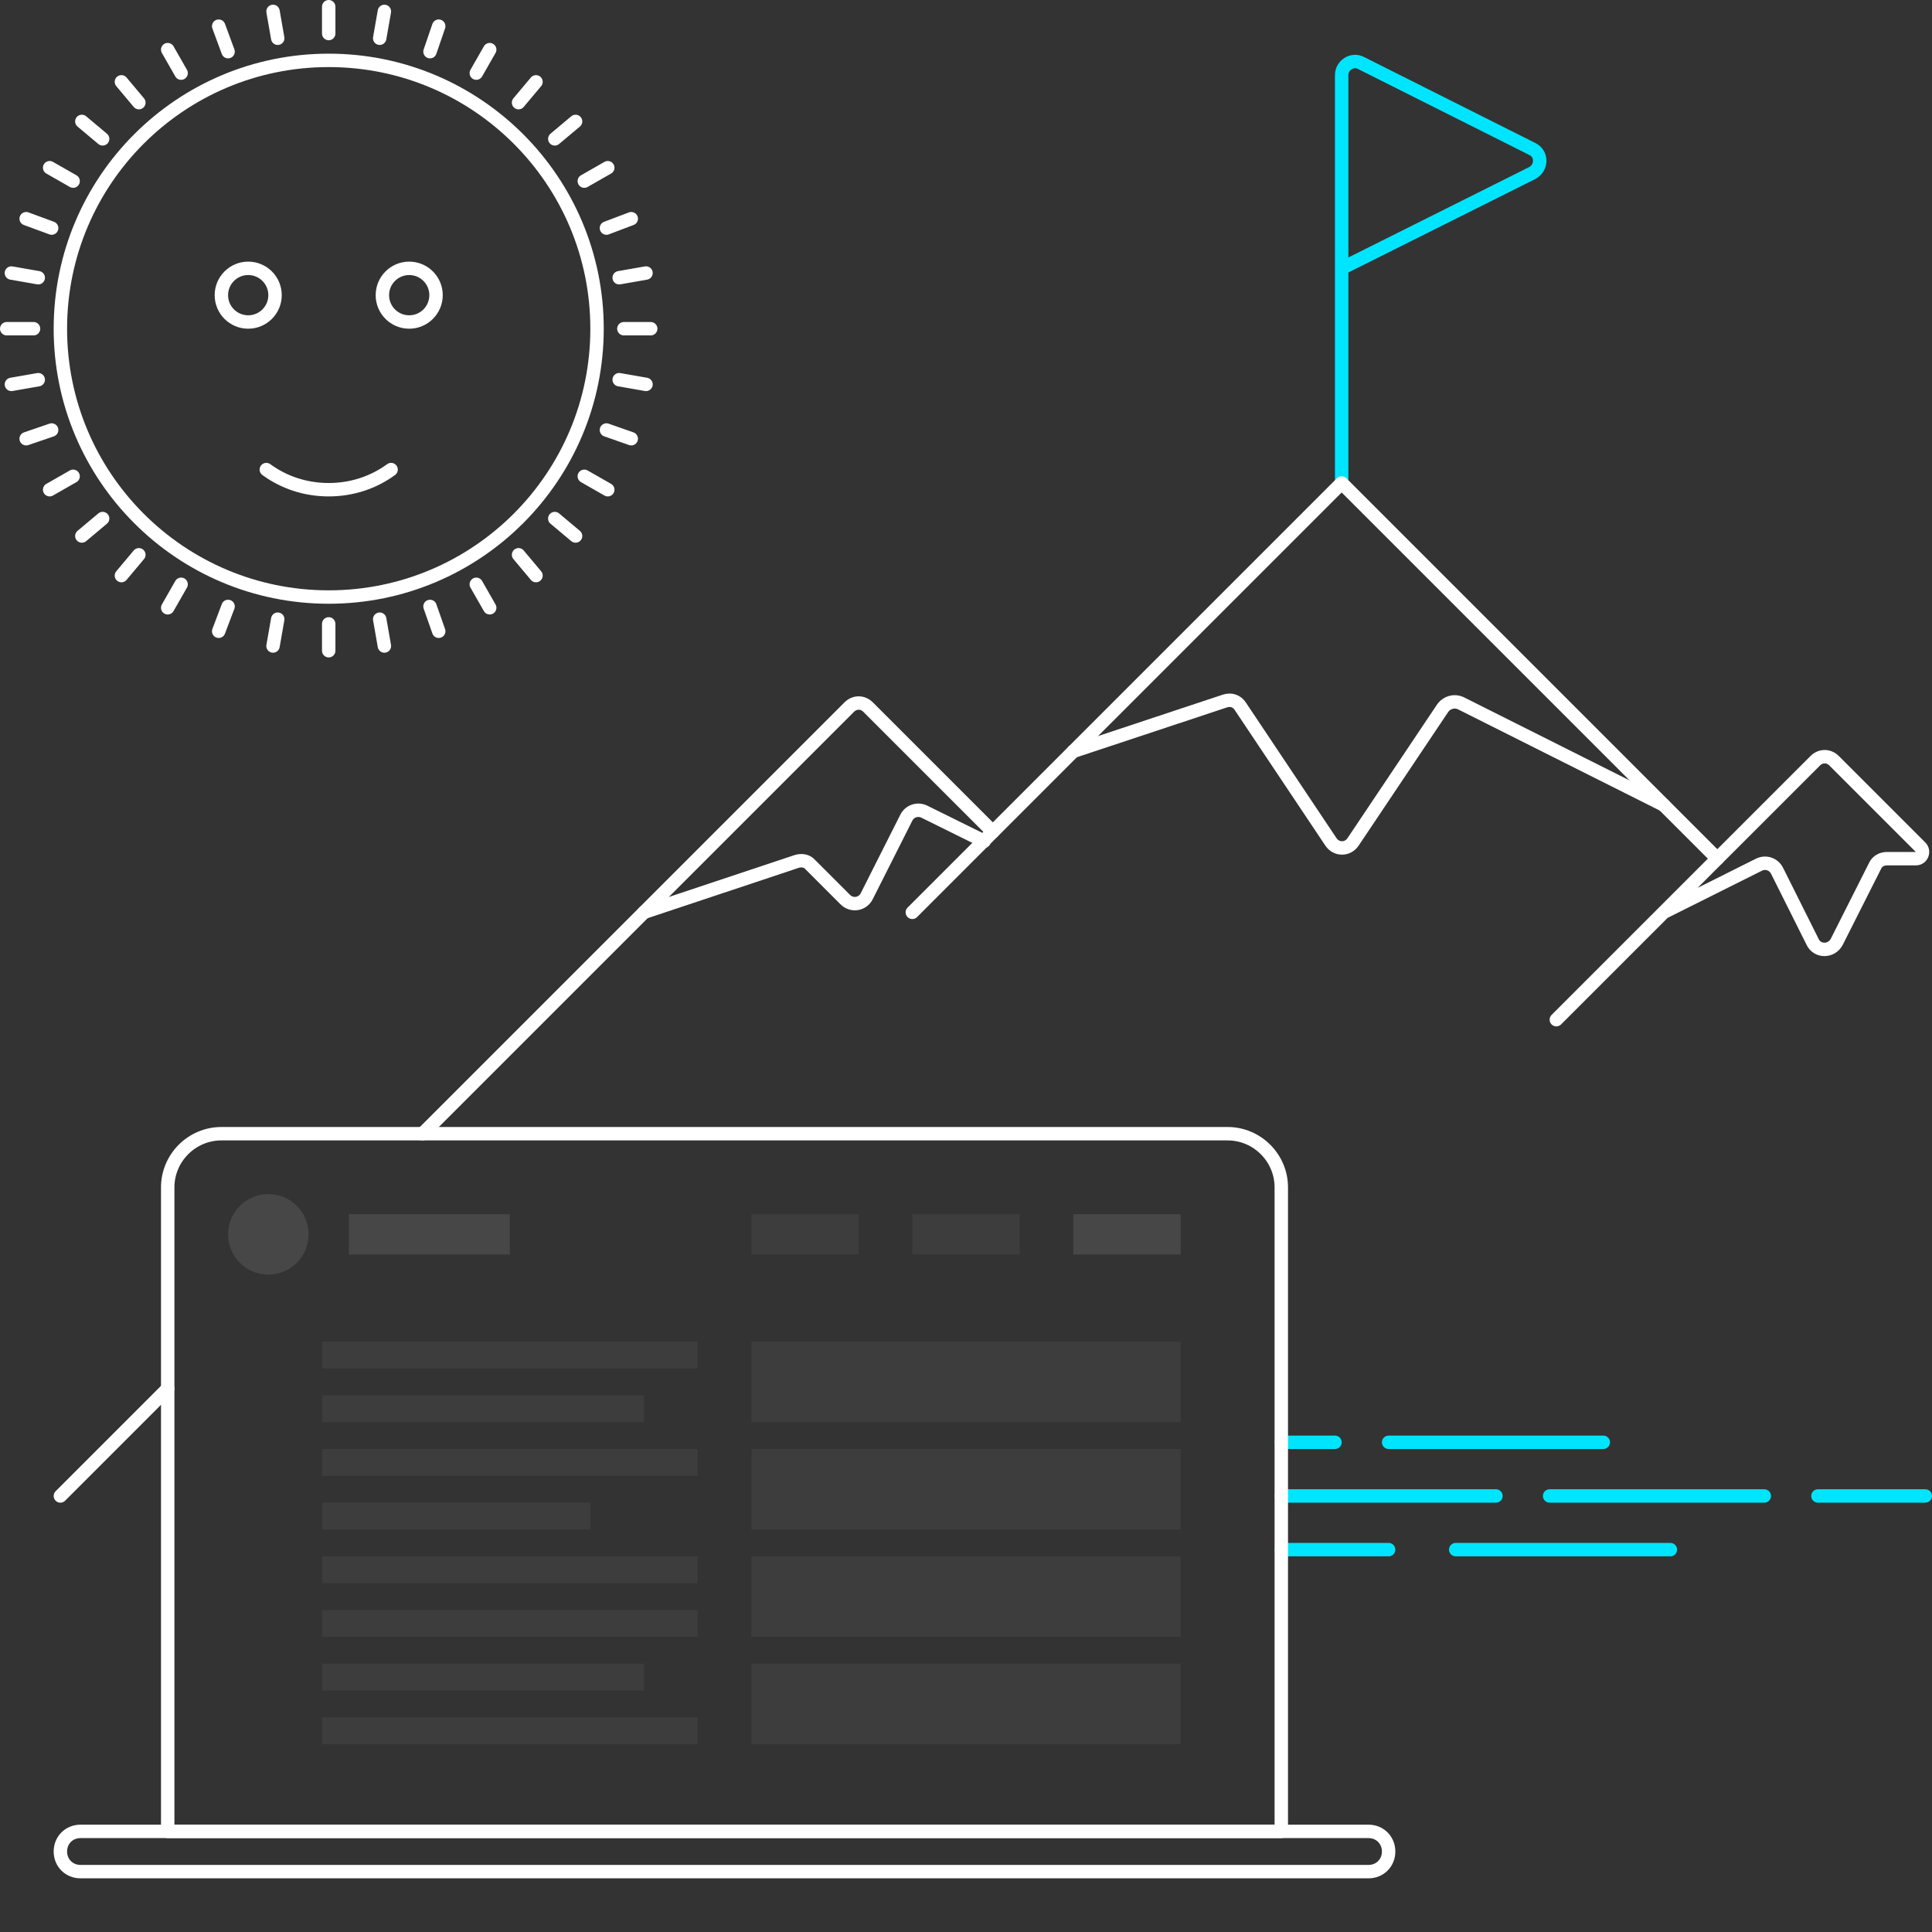 <svg  width="288" height="288" viewBox="0 0 288 288" xmlns="http://www.w3.org/2000/svg">
<rect x="0" y="0" width="288" height="288" fill="#333333" stroke="none"/>
<style type="text/css">
	.st0{fill:none;stroke:#00E5FF;stroke-width:2;stroke-linecap:round;stroke-linejoin:round;stroke-miterlimit:10;}
	.st1{fill:none;stroke:#FFFFFF;stroke-width:2;stroke-linecap:round;stroke-linejoin:round;stroke-miterlimit:10;}
	.st2{opacity:0.1;}
	.st3{fill:#FFFFFF;}
	.st4{opacity:5.000000e-02;}
</style>
<path class="st0" d="M200,72V11.2c0-1.5,1.6-2.5,2.9-1.8l25.5,12.8c1.5,0.7,1.5,2.8,0,3.6L200,40"/>
<polyline class="st1" points="256,128 200,72 136,136 "/>
<path class="st1" d="M148,124l-18.6-18.6c-0.8-0.8-2-0.8-2.8,0L63,169"/>
<path class="st1" d="M160,112l22.6-7.5c0.9-0.3,1.8,0,2.3,0.8l13.5,20.2c0.8,1.2,2.5,1.2,3.3,0l13.4-20c0.6-0.8,1.7-1.1,2.6-0.7
	L248,120"/>
<path class="st1" d="M248,136l14.2-7.1c1-0.5,2.2-0.1,2.7,0.9l5.3,10.6c0.7,1.5,2.8,1.5,3.6,0l5.7-11.3c0.3-0.7,1-1.1,1.8-1.1h4.3
	c0.9,0,1.3-1.1,0.7-1.7l-12.9-12.9c-0.8-0.8-2-0.8-2.8,0L232,152"/>
<path class="st1" d="M96,136l22.8-7.6c0.7-0.2,1.5-0.1,2,0.5l5.2,5.2c1,1,2.6,0.7,3.2-0.5l5.9-11.7c0.5-1,1.7-1.4,2.7-0.9l8.9,4.4"
	/>
<line class="st0" x1="217" y1="231" x2="249" y2="231"/>
<line class="st0" x1="191" y1="223" x2="223" y2="223"/>
<line class="st0" x1="191" y1="215" x2="199" y2="215"/>
<line class="st0" x1="191" y1="231" x2="207" y2="231"/>
<line class="st0" x1="231" y1="223" x2="263" y2="223"/>
<line class="st0" x1="271" y1="223" x2="287" y2="223"/>
<line class="st0" x1="207" y1="215" x2="239" y2="215"/>
<line class="st1" x1="25" y1="207" x2="9" y2="223"/>
<g class="st2">
	<rect x="160" y="181" class="st3" width="16" height="6"/>
	<rect x="52" y="181" class="st3" width="24" height="6"/>
	<circle class="st3" cx="40" cy="184" r="6"/>
</g>
<g class="st4">
	<rect x="112" y="248" class="st3" width="64" height="12"/>
	<rect x="112" y="232" class="st3" width="64" height="12"/>
	<rect x="112" y="216" class="st3" width="64" height="12"/>
	<rect x="112" y="200" class="st3" width="64" height="12"/>
	<rect x="112" y="181" class="st3" width="16" height="6"/>
	<rect x="136" y="181" class="st3" width="16" height="6"/>
	<rect x="48" y="256" class="st3" width="56" height="4"/>
	<rect x="48" y="248" class="st3" width="48" height="4"/>
	<rect x="48" y="240" class="st3" width="56" height="4"/>
	<rect x="48" y="232" class="st3" width="56" height="4"/>
	<rect x="48" y="224" class="st3" width="40" height="4"/>
	<rect x="48" y="216" class="st3" width="56" height="4"/>
	<rect x="48" y="208" class="st3" width="48" height="4"/>
	<rect x="48" y="200" class="st3" width="56" height="4"/>
</g>
<path class="st1" d="M204,273H12c-1.7,0-3,1.3-3,3s1.3,3,3,3h192c1.7,0,3-1.3,3-3S205.7,273,204,273z"/>
<path class="st1" d="M25,273v-96c0-4.4,3.6-8,8-8h150c4.4,0,8,3.6,8,8v96H25z"/>
<circle class="st1" cx="49" cy="49" r="40"/>
<line class="st1" x1="49" y1="93" x2="49" y2="97"/>
<line class="st1" x1="49" y1="1" x2="49" y2="5"/>
<line class="st1" x1="56.6" y1="92.3" x2="57.3" y2="96.3"/>
<line class="st1" x1="40.7" y1="1.7" x2="41.4" y2="5.7"/>
<line class="st1" x1="64.1" y1="90.4" x2="65.4" y2="94.1"/>
<line class="st1" x1="32.6" y1="3.9" x2="34" y2="7.7"/>
<line class="st1" x1="71" y1="87.1" x2="73" y2="90.6"/>
<line class="st1" x1="25" y1="7.4" x2="27" y2="10.9"/>
<line class="st1" x1="77.3" y1="82.7" x2="79.9" y2="85.8"/>
<line class="st1" x1="18.1" y1="12.2" x2="20.7" y2="15.3"/>
<line class="st1" x1="82.7" y1="77.3" x2="85.8" y2="79.9"/>
<line class="st1" x1="12.2" y1="18.1" x2="15.3" y2="20.7"/>
<line class="st1" x1="87.1" y1="71" x2="90.6" y2="73"/>
<line class="st1" x1="7.4" y1="25" x2="10.9" y2="27"/>
<line class="st1" x1="90.4" y1="64.1" x2="94.1" y2="65.4"/>
<line class="st1" x1="3.9" y1="32.6" x2="7.7" y2="34"/>
<line class="st1" x1="92.3" y1="56.6" x2="96.3" y2="57.3"/>
<line class="st1" x1="1.7" y1="40.7" x2="5.7" y2="41.4"/>
<line class="st1" x1="93" y1="49" x2="97" y2="49"/>
<line class="st1" x1="1" y1="49" x2="5" y2="49"/>
<line class="st1" x1="92.3" y1="41.4" x2="96.3" y2="40.7"/>
<line class="st1" x1="1.7" y1="57.3" x2="5.7" y2="56.6"/>
<line class="st1" x1="90.4" y1="34" x2="94.1" y2="32.6"/>
<line class="st1" x1="3.9" y1="65.4" x2="7.7" y2="64.1"/>
<line class="st1" x1="87.1" y1="27" x2="90.6" y2="25"/>
<line class="st1" x1="7.4" y1="73" x2="10.9" y2="71"/>
<line class="st1" x1="82.7" y1="20.7" x2="85.8" y2="18.1"/>
<line class="st1" x1="12.2" y1="79.9" x2="15.3" y2="77.3"/>
<line class="st1" x1="77.3" y1="15.3" x2="79.9" y2="12.2"/>
<line class="st1" x1="18.1" y1="85.8" x2="20.7" y2="82.7"/>
<line class="st1" x1="71" y1="10.9" x2="73" y2="7.4"/>
<line class="st1" x1="25" y1="90.6" x2="27" y2="87.1"/>
<line class="st1" x1="64.1" y1="7.7" x2="65.4" y2="3.9"/>
<line class="st1" x1="32.6" y1="94.1" x2="34" y2="90.4"/>
<line class="st1" x1="56.6" y1="5.7" x2="57.3" y2="1.7"/>
<line class="st1" x1="40.7" y1="96.3" x2="41.4" y2="92.3"/>
<circle class="st1" cx="61" cy="44" r="4"/>
<circle class="st1" cx="37" cy="44" r="4"/>
<path class="st1" d="M58.3,70c-2.6,1.9-5.8,3-9.3,3c-3.5,0-6.7-1.1-9.3-3"/>
</svg>
